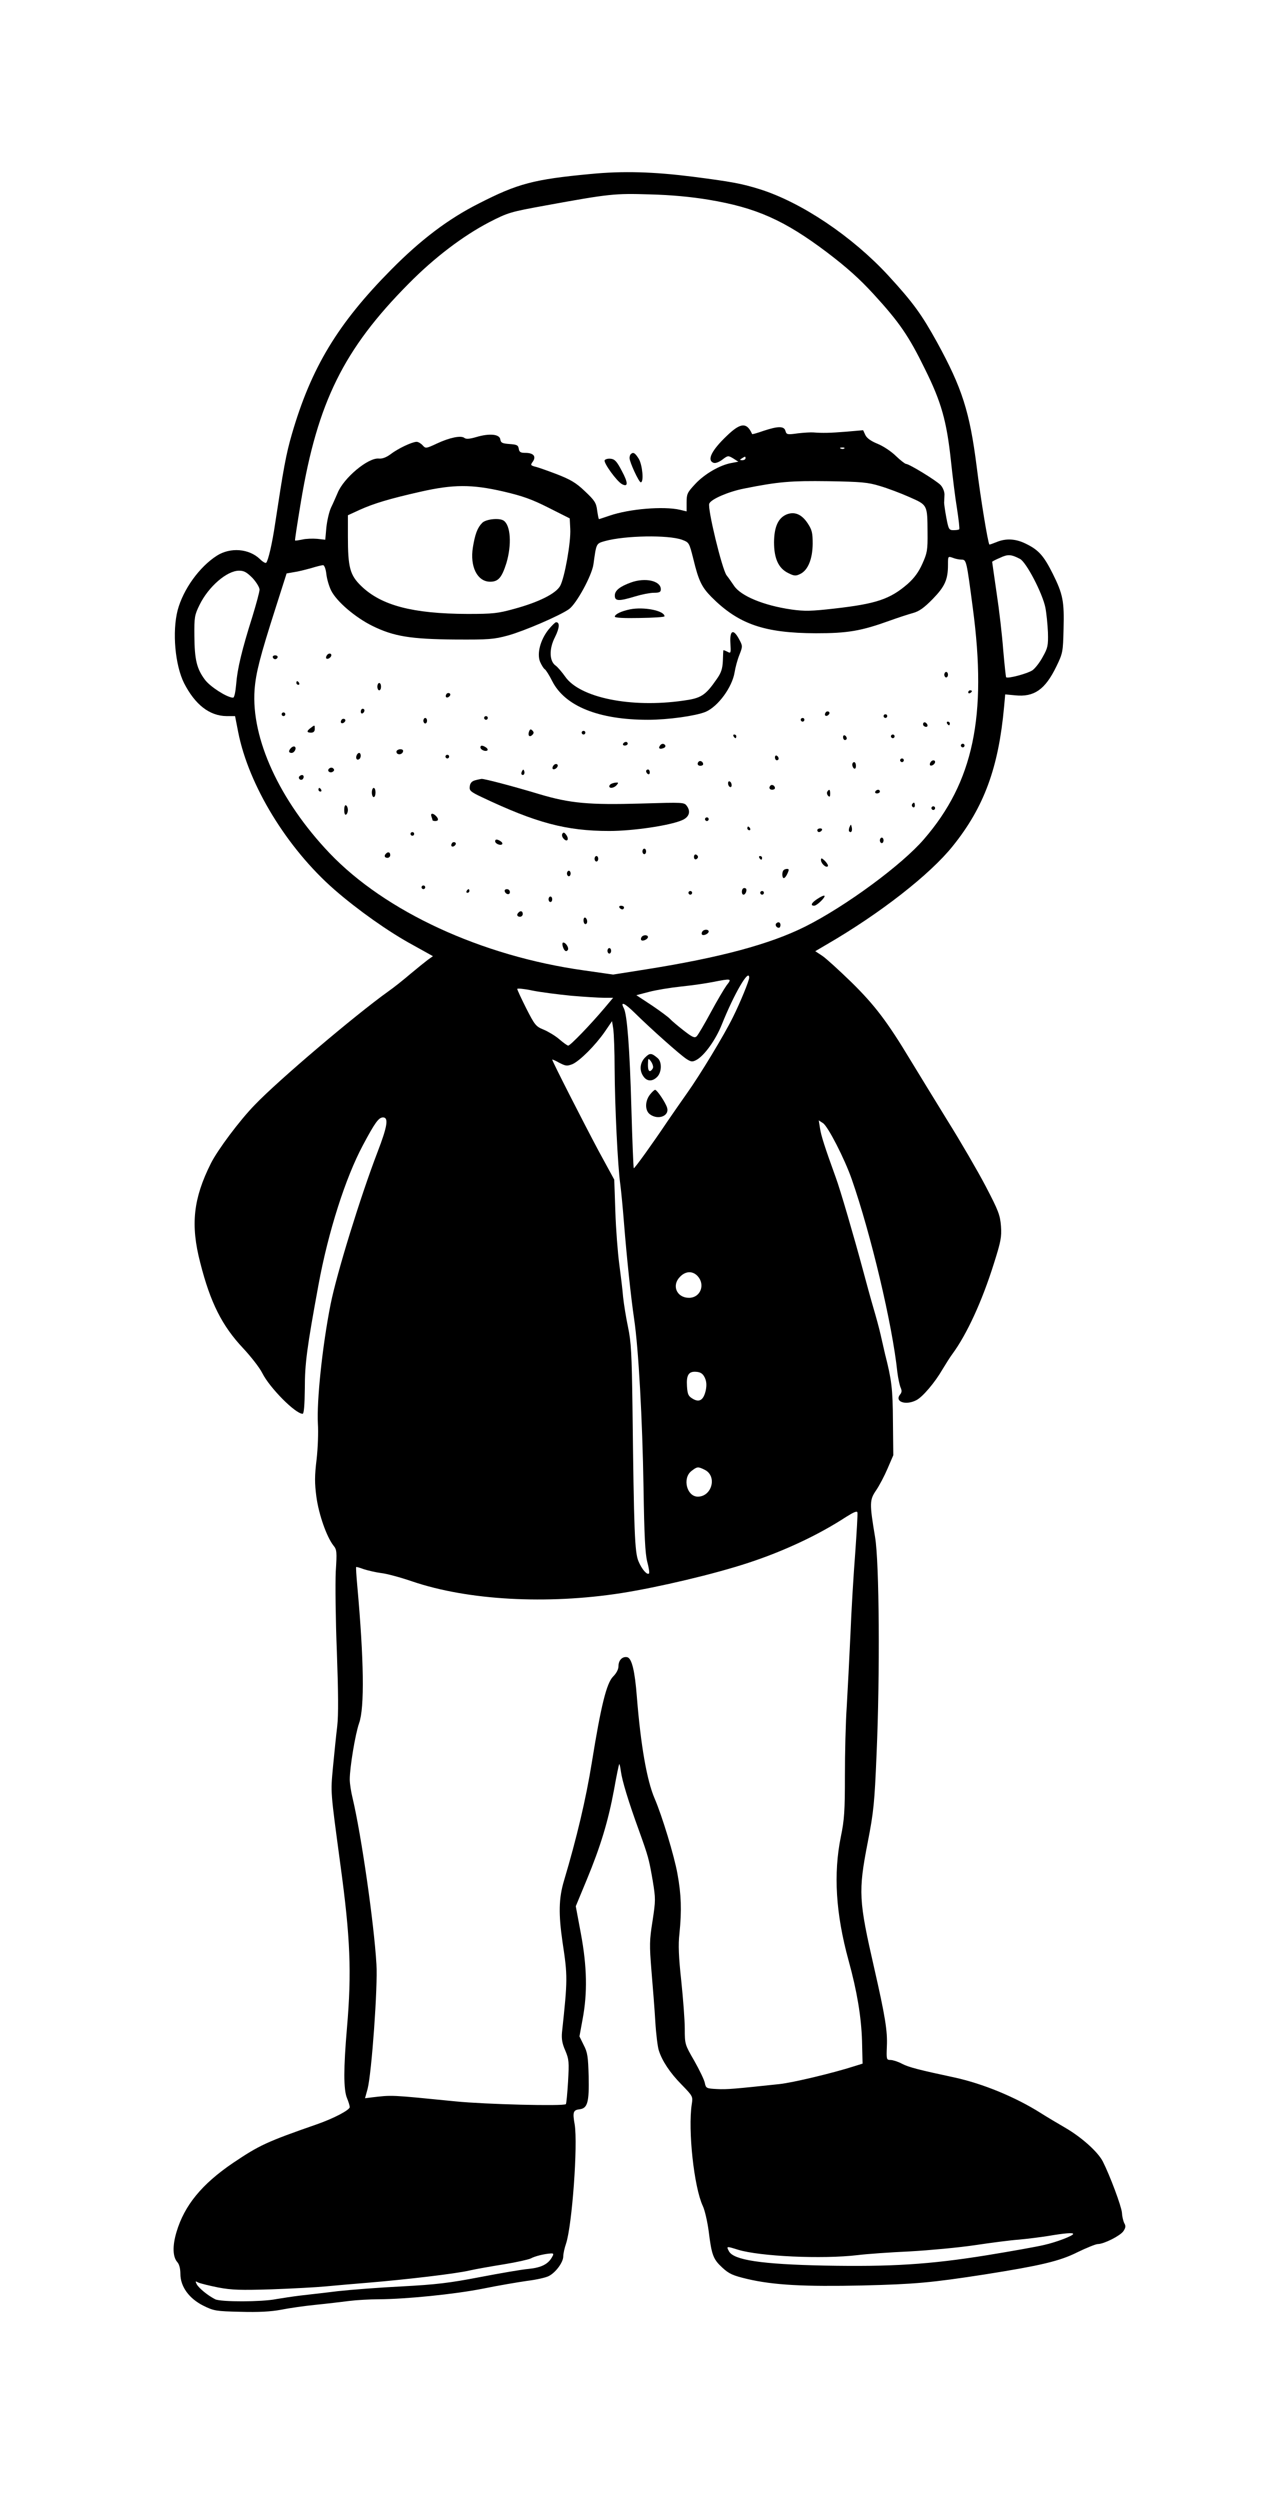<?xml version="1.0" standalone="no"?>
<!DOCTYPE svg PUBLIC "-//W3C//DTD SVG 20010904//EN"
 "http://www.w3.org/TR/2001/REC-SVG-20010904/DTD/svg10.dtd">
<svg version="1.0" xmlns="http://www.w3.org/2000/svg"
 width="697pt" height="1358pt" viewBox="0 0 697 1358"
 preserveAspectRatio="xMidYMid meet">

<g transform="translate(0,1358) scale(0.1,-0.1)"
fill="#000000" stroke="none">
<path d="M3210 12635 c-310 -29 -397 -52 -608 -160 -167 -84 -317 -198 -477
-360 -289 -292 -434 -531 -539 -892 -32 -110 -46 -188 -91 -485 -16 -110 -38
-204 -49 -215 -3 -4 -19 5 -34 20 -59 57 -160 65 -233 19 -96 -61 -184 -184
-214 -297 -30 -117 -14 -298 35 -396 60 -117 138 -178 231 -179 l46 0 17 -87
c57 -289 265 -630 522 -855 126 -110 295 -230 428 -302 l108 -60 -28 -20 c-16
-12 -58 -46 -94 -76 -36 -31 -90 -74 -120 -95 -183 -131 -600 -485 -726 -617
-82 -84 -202 -245 -238 -317 -96 -191 -112 -334 -58 -541 55 -217 119 -343
233 -464 42 -45 89 -105 104 -135 40 -80 180 -221 219 -221 7 0 11 45 12 138
0 135 11 219 75 567 53 286 146 577 240 753 66 124 86 152 110 152 31 0 24
-48 -30 -188 -94 -245 -222 -661 -255 -827 -45 -227 -76 -526 -69 -650 3 -44
0 -130 -7 -192 -11 -90 -11 -130 -1 -205 13 -95 55 -215 92 -263 19 -23 20
-34 13 -142 -3 -65 -1 -261 6 -435 8 -223 9 -344 2 -405 -6 -49 -16 -148 -23
-221 -13 -144 -15 -120 41 -537 53 -389 61 -579 35 -880 -19 -221 -19 -336 0
-382 8 -19 15 -42 15 -49 0 -16 -88 -62 -180 -94 -270 -94 -311 -113 -455
-210 -169 -115 -263 -230 -306 -374 -23 -77 -21 -136 5 -165 10 -11 16 -36 16
-63 0 -69 47 -134 125 -173 57 -28 68 -30 201 -33 98 -3 166 1 220 11 44 9
129 21 189 27 61 6 143 16 183 21 40 5 112 9 160 9 148 1 410 27 567 58 83 17
190 35 239 42 49 6 102 18 117 26 38 19 79 75 79 107 0 15 7 46 15 69 33 99
65 539 47 648 -12 66 -8 78 26 82 44 5 53 38 50 178 -3 108 -6 131 -27 171
l-23 47 17 93 c27 143 24 286 -9 464 l-28 150 60 145 c75 181 116 317 148 489
13 74 26 136 28 138 2 2 6 -16 9 -39 7 -52 41 -164 97 -318 53 -148 55 -156
76 -276 16 -98 16 -107 -1 -219 -17 -106 -17 -131 -6 -269 7 -83 17 -207 21
-276 4 -69 13 -140 19 -158 18 -57 60 -121 124 -186 61 -63 62 -64 55 -107
-21 -140 12 -449 60 -552 11 -23 25 -85 32 -137 16 -129 24 -152 74 -198 37
-34 57 -43 137 -62 141 -33 310 -42 624 -35 286 7 374 15 665 60 303 48 407
72 504 121 50 24 99 44 110 44 33 0 122 45 139 70 12 18 14 28 5 43 -6 12 -12
37 -13 58 -3 35 -65 201 -104 278 -27 52 -114 130 -201 181 -41 24 -102 60
-135 81 -139 88 -315 160 -470 194 -192 41 -247 55 -284 74 -22 12 -51 21 -63
21 -22 0 -23 3 -20 74 4 82 -9 163 -69 426 -84 368 -87 414 -35 682 32 164 37
213 48 478 19 432 15 1045 -8 1180 -31 186 -30 202 6 255 17 25 45 78 62 118
l31 72 -2 185 c-1 177 -7 224 -43 365 -5 22 -16 69 -24 105 -8 36 -26 101 -39
145 -13 44 -39 139 -58 210 -45 168 -123 436 -147 500 -59 163 -79 225 -85
265 l-7 44 23 -15 c27 -17 118 -195 156 -304 104 -298 221 -790 248 -1049 4
-32 12 -69 17 -82 8 -17 8 -27 -2 -39 -32 -39 30 -61 88 -31 34 17 101 96 142
167 18 30 42 68 54 84 78 106 161 285 226 493 37 117 42 142 38 201 -5 61 -13
83 -83 217 -43 82 -137 244 -209 359 -71 116 -161 262 -199 325 -127 211 -195
300 -321 424 -67 65 -138 130 -159 144 l-38 25 63 37 c288 167 561 380 684
534 170 211 249 426 279 758 l6 66 53 -5 c104 -11 164 31 225 157 35 72 36 79
39 204 4 149 -3 188 -59 300 -48 96 -76 128 -143 161 -57 29 -111 32 -163 10
-20 -8 -37 -14 -38 -13 -8 9 -48 253 -69 423 -38 299 -79 427 -216 677 -83
150 -129 214 -263 360 -197 214 -474 400 -702 471 -97 30 -151 40 -360 67
-214 27 -380 32 -555 15z m640 -140 c258 -43 411 -111 643 -286 108 -82 177
-144 254 -228 139 -152 190 -226 278 -406 89 -179 118 -283 141 -498 9 -84 23
-201 33 -260 9 -59 15 -110 12 -112 -2 -3 -16 -5 -31 -5 -24 0 -27 4 -39 68
-7 37 -12 74 -12 82 1 8 1 28 2 44 0 16 -9 38 -21 51 -24 25 -171 115 -188
115 -5 0 -30 19 -55 43 -24 24 -69 54 -99 66 -37 15 -59 31 -67 48 l-12 26
-92 -8 c-87 -7 -128 -8 -179 -4 -13 1 -50 -1 -84 -5 -57 -8 -61 -7 -67 13 -7
27 -39 27 -118 1 -34 -12 -62 -20 -63 -18 -29 65 -62 63 -137 -9 -83 -79 -110
-133 -73 -147 10 -4 29 3 48 17 30 23 32 23 59 7 l28 -18 -37 -7 c-63 -11
-147 -60 -197 -114 -43 -46 -47 -54 -47 -100 l0 -49 -37 9 c-89 20 -273 5
-381 -32 -30 -10 -56 -19 -58 -19 -2 0 -6 21 -10 48 -5 41 -14 54 -67 104 -48
46 -78 63 -152 92 -50 19 -103 38 -118 41 -25 7 -26 9 -12 28 19 28 3 47 -41
47 -26 0 -33 4 -36 23 -3 19 -10 22 -50 25 -39 3 -47 6 -50 25 -4 29 -59 34
-130 13 -37 -11 -56 -12 -65 -5 -18 15 -81 2 -151 -31 -58 -27 -60 -27 -76 -9
-9 10 -24 19 -33 19 -26 -1 -102 -37 -142 -68 -23 -17 -45 -25 -63 -23 -58 6
-191 -105 -224 -187 -9 -20 -24 -56 -35 -78 -11 -23 -22 -72 -26 -109 l-6 -67
-44 5 c-24 2 -61 1 -81 -4 -20 -4 -38 -7 -39 -5 -2 2 13 97 32 212 90 539 232
827 585 1183 140 142 296 260 438 334 103 53 115 56 307 91 345 63 374 66 565
60 117 -3 223 -13 320 -29z m737 -1351 c-3 -3 -12 -4 -19 -1 -8 3 -5 6 6 6 11
1 17 -2 13 -5z m-537 -54 c0 -5 -8 -10 -17 -10 -15 0 -16 2 -3 10 19 12 20 12
20 0z m730 -150 c41 -12 113 -39 160 -60 99 -44 98 -40 99 -192 1 -97 -2 -112
-28 -170 -20 -45 -44 -78 -80 -110 -96 -83 -170 -108 -400 -134 -123 -14 -160
-15 -231 -5 -152 22 -277 74 -313 130 -10 14 -27 40 -40 56 -25 35 -104 362
-94 389 9 24 103 65 189 82 185 37 253 43 458 40 178 -3 215 -6 280 -26z
m-2045 -30 c103 -24 154 -42 245 -88 l115 -58 3 -57 c4 -72 -31 -267 -55 -310
-24 -42 -116 -88 -248 -124 -90 -25 -116 -28 -255 -28 -298 1 -469 46 -578
152 -61 59 -72 101 -72 269 l0 115 63 29 c77 35 164 61 332 99 177 40 277 41
450 1z m970 -262 c39 -15 39 -15 62 -106 28 -116 45 -151 97 -204 148 -149
288 -197 569 -198 172 0 244 12 402 69 44 16 100 34 125 41 33 9 60 28 107 76
66 68 83 105 83 186 0 47 0 47 26 38 14 -6 36 -10 48 -10 26 0 27 -5 61 -264
78 -587 3 -944 -265 -1254 -120 -140 -426 -365 -645 -475 -192 -96 -463 -169
-867 -233 l-177 -28 -161 23 c-555 78 -1077 319 -1380 637 -272 286 -426 623
-407 887 7 92 29 178 115 447 l59 185 40 7 c23 3 65 14 94 22 29 9 58 16 64
16 7 0 15 -21 18 -49 3 -27 15 -67 26 -89 30 -60 131 -146 224 -192 116 -57
206 -72 452 -74 180 -1 208 1 285 22 87 24 282 108 331 143 41 29 125 184 133
244 16 115 14 112 63 126 110 30 342 34 418 7z m1836 -104 c34 -17 122 -186
138 -264 6 -30 12 -91 14 -135 2 -72 -1 -85 -28 -133 -16 -30 -41 -62 -56 -73
-26 -18 -135 -47 -143 -38 -2 2 -9 69 -16 149 -6 80 -22 219 -36 310 -13 91
-24 166 -24 168 0 2 19 12 43 22 42 20 60 19 108 -6z m-4169 -104 c21 -23 38
-51 38 -63 0 -12 -18 -78 -39 -147 -57 -180 -82 -285 -88 -367 -4 -44 -10 -73
-17 -73 -33 1 -124 59 -153 98 -44 59 -56 108 -57 237 -1 102 1 114 28 169 49
100 149 186 215 186 27 0 42 -9 73 -40z m2698 -2171 c0 -16 -49 -136 -88 -214
-48 -98 -181 -317 -248 -411 -31 -44 -79 -113 -107 -154 -81 -121 -181 -260
-184 -256 -2 2 -8 149 -13 327 -9 324 -23 508 -41 542 -21 40 4 29 59 -25 87
-86 250 -231 282 -251 25 -16 32 -16 53 -5 43 23 105 109 138 192 67 167 149
309 149 255z m-123 -42 c-13 -18 -52 -84 -86 -147 -34 -63 -68 -121 -76 -129
-11 -11 -22 -7 -72 32 -32 25 -65 53 -73 62 -8 9 -52 42 -98 73 l-85 56 69 18
c38 10 116 23 174 29 58 6 134 17 170 24 106 21 107 20 77 -18z m-844 -56 c70
-6 150 -11 178 -11 l50 0 -48 -57 c-75 -89 -185 -203 -196 -203 -5 0 -27 16
-49 35 -22 19 -61 42 -85 52 -42 17 -48 25 -94 115 -27 54 -49 101 -49 106 0
4 37 1 83 -9 45 -9 139 -21 210 -28z m236 -394 c1 -203 17 -535 31 -632 5 -38
14 -133 20 -210 15 -187 37 -398 55 -520 24 -162 45 -545 51 -915 4 -263 9
-359 20 -403 9 -33 13 -61 10 -64 -10 -11 -39 22 -57 65 -21 48 -25 159 -33
842 -4 285 -7 349 -24 430 -11 52 -23 127 -27 165 -3 39 -13 120 -21 180 -8
61 -18 188 -21 283 l-6 174 -85 156 c-80 150 -252 487 -252 496 0 2 17 -5 38
-17 35 -18 42 -19 71 -8 40 17 126 103 177 177 l39 57 7 -44 c3 -24 7 -120 7
-212z m451 -1129 c43 -47 15 -118 -47 -118 -67 0 -96 68 -48 115 30 31 68 32
95 3z m39 -552 c9 -20 11 -40 5 -69 -12 -53 -35 -67 -71 -45 -24 14 -28 24
-31 68 -4 62 10 82 52 78 23 -2 35 -11 45 -32z m1 -501 c67 -35 37 -145 -39
-145 -60 0 -85 100 -35 139 32 25 36 25 74 6z m816 -452 c-9 -115 -21 -314
-26 -443 -6 -129 -15 -305 -20 -390 -6 -85 -10 -255 -10 -377 0 -190 -3 -238
-22 -330 -41 -201 -28 -418 42 -673 46 -167 69 -306 73 -437 l3 -123 -45 -14
c-115 -37 -333 -89 -406 -97 -245 -26 -286 -30 -340 -27 -57 3 -60 4 -66 33
-3 17 -29 70 -57 120 -51 88 -52 90 -52 175 0 47 -9 164 -19 260 -14 129 -17
197 -10 255 13 128 10 214 -11 328 -17 95 -83 313 -124 408 -42 98 -75 288
-96 549 -11 145 -28 213 -53 218 -26 5 -47 -17 -47 -48 0 -18 -11 -39 -29 -57
-36 -36 -66 -158 -116 -468 -32 -198 -81 -406 -151 -641 -29 -97 -30 -182 -8
-334 28 -185 28 -202 -3 -491 -3 -34 1 -60 18 -98 20 -48 21 -61 15 -169 -4
-64 -9 -119 -12 -122 -12 -12 -441 -1 -599 15 -363 36 -341 35 -461 21 l-31
-4 14 51 c22 85 56 558 48 677 -13 223 -82 701 -129 900 -9 36 -16 82 -16 104
0 64 30 247 51 306 30 84 26 345 -10 745 -5 55 -8 101 -6 103 1 1 20 -4 41
-12 22 -7 64 -17 94 -21 30 -3 107 -24 171 -46 301 -102 729 -126 1134 -63
203 32 508 104 692 165 189 62 378 150 528 248 43 27 61 35 63 25 2 -8 -4
-107 -12 -221z m1184 -3698 c0 -10 -91 -45 -158 -60 -37 -9 -177 -34 -312 -56
-310 -50 -521 -63 -880 -56 -344 7 -495 30 -520 78 -15 28 -14 28 50 8 118
-36 456 -52 650 -29 47 6 174 15 282 20 108 6 268 21 355 34 87 13 194 27 238
30 44 4 116 13 160 20 88 15 135 19 135 11z m-2830 -124 c-21 -40 -59 -59
-128 -66 -37 -3 -157 -24 -267 -45 -166 -32 -237 -40 -420 -50 -121 -6 -278
-18 -350 -26 -71 -9 -164 -19 -205 -24 -41 -5 -99 -14 -129 -19 -79 -16 -302
-16 -332 -1 -41 21 -88 60 -100 81 -9 18 -8 19 8 10 11 -5 59 -17 109 -27 74
-14 123 -15 289 -10 110 4 243 11 295 16 52 5 156 14 230 20 205 17 477 49
549 66 35 8 120 23 189 34 68 11 134 26 146 32 21 12 74 25 109 27 14 1 16 -3
7 -18z"/>
<path d="M3427 11113 c-4 -3 -7 -13 -7 -21 0 -22 51 -132 61 -132 18 0 9 95
-11 128 -20 32 -30 38 -43 25z"/>
<path d="M3285 11080 c-8 -13 66 -115 94 -130 34 -18 34 7 -1 72 -26 50 -38
64 -60 66 -14 2 -29 -2 -33 -8z"/>
<path d="M4272 10785 c-45 -20 -66 -67 -67 -150 0 -89 24 -142 77 -168 32 -16
41 -17 65 -5 42 20 67 80 68 164 0 60 -4 76 -27 111 -33 50 -72 66 -116 48z"/>
<path d="M2620 10740 c-26 -26 -39 -60 -51 -133 -17 -105 24 -187 94 -187 44
0 63 22 88 101 30 101 23 206 -15 231 -24 16 -96 8 -116 -12z"/>
<path d="M3428 10416 c-61 -22 -88 -44 -88 -71 0 -31 21 -32 110 -5 36 11 82
20 103 20 30 0 37 4 37 19 0 46 -84 65 -162 37z"/>
<path d="M3423 10270 c-49 -10 -83 -27 -83 -40 0 -6 53 -9 135 -7 74 1 135 5
135 9 0 31 -113 53 -187 38z"/>
<path d="M2979 10159 c-44 -56 -63 -130 -45 -174 8 -18 19 -36 25 -40 6 -3 25
-33 41 -65 69 -136 252 -210 520 -210 110 0 259 21 313 43 68 29 145 134 158
216 4 25 15 67 26 94 18 46 18 48 -2 85 -31 58 -51 49 -47 -21 3 -56 3 -58
-17 -47 -12 6 -21 9 -21 8 -1 -2 -2 -28 -3 -58 -2 -43 -9 -65 -34 -100 -61
-88 -84 -103 -181 -116 -285 -41 -563 16 -642 131 -17 24 -40 51 -51 59 -35
24 -37 91 -4 155 25 50 27 81 6 81 -5 0 -24 -19 -42 -41z"/>
<path d="M1775 10019 c-4 -6 -5 -13 -2 -16 7 -7 27 6 27 18 0 12 -17 12 -25
-2z"/>
<path d="M1482 10009 c2 -6 8 -10 13 -10 5 0 11 4 13 10 2 6 -4 11 -13 11 -9
0 -15 -5 -13 -11z"/>
<path d="M5130 9915 c0 -8 5 -15 10 -15 6 0 10 7 10 15 0 8 -4 15 -10 15 -5 0
-10 -7 -10 -15z"/>
<path d="M1610 9870 c0 -5 5 -10 11 -10 5 0 7 5 4 10 -3 6 -8 10 -11 10 -2 0
-4 -4 -4 -10z"/>
<path d="M2050 9850 c0 -11 5 -20 10 -20 6 0 10 9 10 20 0 11 -4 20 -10 20 -5
0 -10 -9 -10 -20z"/>
<path d="M5260 9819 c0 -5 5 -7 10 -4 6 3 10 8 10 11 0 2 -4 4 -10 4 -5 0 -10
-5 -10 -11z"/>
<path d="M2425 9809 c-10 -15 3 -25 16 -12 7 7 7 13 1 17 -6 3 -14 1 -17 -5z"/>
<path d="M1960 9714 c0 -8 5 -12 10 -9 6 3 10 10 10 16 0 5 -4 9 -10 9 -5 0
-10 -7 -10 -16z"/>
<path d="M4485 9709 c-10 -15 3 -25 16 -12 7 7 7 13 1 17 -6 3 -14 1 -17 -5z"/>
<path d="M1530 9700 c0 -5 5 -10 10 -10 6 0 10 5 10 10 0 6 -4 10 -10 10 -5 0
-10 -4 -10 -10z"/>
<path d="M4800 9690 c0 -5 5 -10 10 -10 6 0 10 5 10 10 0 6 -4 10 -10 10 -5 0
-10 -4 -10 -10z"/>
<path d="M2630 9680 c0 -5 5 -10 10 -10 6 0 10 5 10 10 0 6 -4 10 -10 10 -5 0
-10 -4 -10 -10z"/>
<path d="M1855 9669 c-10 -15 3 -25 16 -12 7 7 7 13 1 17 -6 3 -14 1 -17 -5z"/>
<path d="M2300 9665 c0 -8 5 -15 10 -15 6 0 10 7 10 15 0 8 -4 15 -10 15 -5 0
-10 -7 -10 -15z"/>
<path d="M4350 9670 c0 -5 5 -10 10 -10 6 0 10 5 10 10 0 6 -4 10 -10 10 -5 0
-10 -4 -10 -10z"/>
<path d="M5016 9652 c-3 -6 -1 -14 5 -17 15 -10 25 3 12 16 -7 7 -13 7 -17 1z"/>
<path d="M5145 9650 c3 -5 8 -10 11 -10 2 0 4 5 4 10 0 6 -5 10 -11 10 -5 0
-7 -4 -4 -10z"/>
<path d="M1688 9626 c-23 -17 -23 -26 2 -26 13 0 20 7 20 20 0 23 0 23 -22 6z"/>
<path d="M2874 9606 c-8 -22 3 -33 18 -18 9 9 9 15 0 24 -9 9 -13 7 -18 -6z"/>
<path d="M3160 9600 c0 -5 5 -10 10 -10 6 0 10 5 10 10 0 6 -4 10 -10 10 -5 0
-10 -4 -10 -10z"/>
<path d="M3985 9580 c3 -5 8 -10 11 -10 2 0 4 5 4 10 0 6 -5 10 -11 10 -5 0
-7 -4 -4 -10z"/>
<path d="M4580 9576 c0 -9 5 -16 10 -16 6 0 10 4 10 9 0 6 -4 13 -10 16 -5 3
-10 -1 -10 -9z"/>
<path d="M4840 9580 c0 -5 5 -10 10 -10 6 0 10 5 10 10 0 6 -4 10 -10 10 -5 0
-10 -4 -10 -10z"/>
<path d="M3385 9540 c-3 -5 1 -10 9 -10 9 0 16 5 16 10 0 6 -4 10 -9 10 -6 0
-13 -4 -16 -10z"/>
<path d="M3585 9529 c-10 -14 -1 -21 19 -13 9 3 13 10 10 15 -7 12 -21 11 -29
-2z"/>
<path d="M5220 9530 c0 -5 5 -10 10 -10 6 0 10 5 10 10 0 6 -4 10 -10 10 -5 0
-10 -4 -10 -10z"/>
<path d="M1582 9518 c-16 -16 -15 -28 2 -28 16 0 29 27 17 34 -4 3 -13 0 -19
-6z"/>
<path d="M2610 9520 c0 -13 28 -25 38 -16 3 4 0 11 -8 16 -20 13 -30 12 -30 0z"/>
<path d="M2155 9501 c-3 -5 -1 -12 5 -16 12 -7 30 2 30 16 0 12 -27 12 -35 0z"/>
<path d="M1937 9476 c-6 -16 2 -28 14 -20 12 7 11 34 0 34 -5 0 -11 -6 -14
-14z"/>
<path d="M2420 9470 c0 -5 5 -10 10 -10 6 0 10 5 10 10 0 6 -4 10 -10 10 -5 0
-10 -4 -10 -10z"/>
<path d="M4210 9466 c0 -9 5 -16 10 -16 6 0 10 4 10 9 0 6 -4 13 -10 16 -5 3
-10 -1 -10 -9z"/>
<path d="M4890 9450 c0 -5 5 -10 10 -10 6 0 10 5 10 10 0 6 -4 10 -10 10 -5 0
-10 -4 -10 -10z"/>
<path d="M3796 9443 c-11 -11 -6 -23 9 -23 8 0 15 4 15 9 0 13 -16 22 -24 14z"/>
<path d="M5055 9439 c-4 -6 -5 -13 -2 -16 7 -7 27 6 27 18 0 12 -17 12 -25 -2z"/>
<path d="M4630 9426 c0 -8 5 -18 10 -21 6 -3 10 3 10 14 0 12 -4 21 -10 21 -5
0 -10 -6 -10 -14z"/>
<path d="M3005 9419 c-4 -6 -5 -13 -2 -16 7 -7 27 6 27 18 0 12 -17 12 -25 -2z"/>
<path d="M1787 9404 c-11 -11 3 -24 18 -18 8 4 12 10 9 15 -6 11 -18 12 -27 3z"/>
<path d="M2836 9391 c-4 -7 -5 -15 -2 -18 9 -9 19 4 14 18 -4 11 -6 11 -12 0z"/>
<path d="M3510 9391 c0 -6 5 -13 10 -16 6 -3 10 1 10 9 0 9 -4 16 -10 16 -5 0
-10 -4 -10 -9z"/>
<path d="M1625 9361 c-6 -11 9 -23 19 -14 9 9 7 23 -3 23 -6 0 -12 -4 -16 -9z"/>
<path d="M2580 9341 c-17 -5 -26 -15 -28 -33 -3 -23 4 -29 65 -58 295 -140
459 -184 693 -184 128 0 326 29 394 58 39 16 50 46 28 77 -15 21 -16 21 -251
14 -279 -8 -384 1 -551 51 -146 44 -299 84 -314 83 -6 -1 -22 -4 -36 -8z"/>
<path d="M3957 9333 c-3 -5 -2 -15 2 -22 5 -7 11 -9 14 -4 3 5 2 15 -2 22 -5
7 -11 9 -14 4z"/>
<path d="M3323 9323 c-7 -2 -13 -9 -13 -14 0 -14 26 -10 40 6 10 12 10 15 -1
14 -8 0 -20 -3 -26 -6z"/>
<path d="M4186 9313 c-11 -11 -6 -23 9 -23 8 0 15 4 15 9 0 13 -16 22 -24 14z"/>
<path d="M1730 9290 c0 -5 5 -10 11 -10 5 0 7 5 4 10 -3 6 -8 10 -11 10 -2 0
-4 -4 -4 -10z"/>
<path d="M2020 9275 c0 -14 5 -25 10 -25 6 0 10 11 10 25 0 14 -4 25 -10 25
-5 0 -10 -11 -10 -25z"/>
<path d="M4494 9279 c-3 -6 -1 -16 5 -22 8 -8 11 -5 11 11 0 24 -5 28 -16 11z"/>
<path d="M4755 9280 c-3 -5 1 -10 9 -10 9 0 16 5 16 10 0 6 -4 10 -9 10 -6 0
-13 -4 -16 -10z"/>
<path d="M4955 9211 c-3 -5 -1 -12 5 -16 5 -3 10 1 10 9 0 18 -6 21 -15 7z"/>
<path d="M1870 9180 c0 -18 4 -29 10 -25 6 3 10 15 10 25 0 10 -4 22 -10 25
-6 4 -10 -7 -10 -25z"/>
<path d="M5060 9190 c0 -5 5 -10 10 -10 6 0 10 5 10 10 0 6 -4 10 -10 10 -5 0
-10 -4 -10 -10z"/>
<path d="M2344 9144 c3 -9 6 -18 6 -20 0 -2 7 -4 15 -4 18 0 19 12 3 28 -17
17 -31 15 -24 -4z"/>
<path d="M3830 9130 c0 -5 5 -10 10 -10 6 0 10 5 10 10 0 6 -4 10 -10 10 -5 0
-10 -4 -10 -10z"/>
<path d="M4615 9087 c-4 -10 -5 -21 -1 -24 10 -10 18 4 13 24 -4 17 -4 17 -12
0z"/>
<path d="M4060 9080 c0 -5 5 -10 11 -10 5 0 7 5 4 10 -3 6 -8 10 -11 10 -2 0
-4 -4 -4 -10z"/>
<path d="M4440 9070 c0 -5 4 -10 9 -10 6 0 13 5 16 10 3 6 -1 10 -9 10 -9 0
-16 -4 -16 -10z"/>
<path d="M2230 9050 c0 -5 5 -10 10 -10 6 0 10 5 10 10 0 6 -4 10 -10 10 -5 0
-10 -4 -10 -10z"/>
<path d="M3055 9051 c-4 -8 -1 -19 8 -28 19 -20 30 -1 13 22 -10 14 -15 15
-21 6z"/>
<path d="M4780 9015 c0 -8 5 -15 10 -15 6 0 10 7 10 15 0 8 -4 15 -10 15 -5 0
-10 -7 -10 -15z"/>
<path d="M2690 9010 c0 -13 28 -25 38 -16 3 4 0 11 -8 16 -20 13 -30 12 -30 0z"/>
<path d="M2455 8999 c-10 -15 3 -25 16 -12 7 7 7 13 1 17 -6 3 -14 1 -17 -5z"/>
<path d="M3490 8955 c0 -8 5 -15 10 -15 6 0 10 7 10 15 0 8 -4 15 -10 15 -5 0
-10 -7 -10 -15z"/>
<path d="M2097 8943 c-12 -11 -8 -23 8 -23 8 0 15 7 15 15 0 16 -12 20 -23 8z"/>
<path d="M3770 8925 c0 -9 5 -15 11 -13 6 2 11 8 11 13 0 5 -5 11 -11 13 -6 2
-11 -4 -11 -13z"/>
<path d="M3230 8915 c0 -8 5 -15 10 -15 6 0 10 7 10 15 0 8 -4 15 -10 15 -5 0
-10 -7 -10 -15z"/>
<path d="M4125 8920 c3 -5 8 -10 11 -10 2 0 4 5 4 10 0 6 -5 10 -11 10 -5 0
-7 -4 -4 -10z"/>
<path d="M4460 8908 c0 -18 27 -44 37 -34 4 4 -3 16 -15 29 -18 17 -22 18 -22
5z"/>
<path d="M4257 8853 c-10 -9 -9 -43 1 -43 5 0 14 11 20 25 9 20 9 25 -2 25 -7
0 -16 -3 -19 -7z"/>
<path d="M3080 8835 c0 -8 5 -15 10 -15 6 0 10 7 10 15 0 8 -4 15 -10 15 -5 0
-10 -7 -10 -15z"/>
<path d="M2290 8760 c0 -5 5 -10 10 -10 6 0 10 5 10 10 0 6 -4 10 -10 10 -5 0
-10 -4 -10 -10z"/>
<path d="M4036 8753 c-9 -9 -7 -33 3 -33 12 0 22 28 12 34 -5 3 -11 3 -15 -1z"/>
<path d="M2535 8740 c-3 -5 -1 -10 4 -10 6 0 11 5 11 10 0 6 -2 10 -4 10 -3 0
-8 -4 -11 -10z"/>
<path d="M2742 8738 c6 -18 28 -21 28 -4 0 9 -7 16 -16 16 -9 0 -14 -5 -12
-12z"/>
<path d="M3740 8730 c0 -5 5 -10 10 -10 6 0 10 5 10 10 0 6 -4 10 -10 10 -5 0
-10 -4 -10 -10z"/>
<path d="M4130 8730 c0 -5 5 -10 10 -10 6 0 10 5 10 10 0 6 -4 10 -10 10 -5 0
-10 -4 -10 -10z"/>
<path d="M4442 8698 c-33 -21 -42 -38 -19 -38 15 0 63 47 56 54 -3 3 -19 -4
-37 -16z"/>
<path d="M2980 8695 c0 -8 5 -15 10 -15 6 0 10 7 10 15 0 8 -4 15 -10 15 -5 0
-10 -7 -10 -15z"/>
<path d="M3365 8650 c3 -5 10 -10 16 -10 5 0 9 5 9 10 0 6 -7 10 -16 10 -8 0
-12 -4 -9 -10z"/>
<path d="M2817 8623 c-12 -11 -8 -23 8 -23 8 0 15 7 15 15 0 16 -12 20 -23 8z"/>
<path d="M3170 8581 c0 -12 5 -21 10 -21 6 0 10 6 10 14 0 8 -4 18 -10 21 -5
3 -10 -3 -10 -14z"/>
<path d="M4217 8564 c-8 -8 1 -24 14 -24 5 0 9 7 9 15 0 15 -12 20 -23 9z"/>
<path d="M3815 8519 c-4 -6 -4 -13 -1 -16 8 -8 36 5 36 17 0 13 -27 13 -35 -1z"/>
<path d="M3485 8489 c-4 -6 -4 -13 -1 -16 8 -8 36 5 36 17 0 13 -27 13 -35 -1z"/>
<path d="M3057 8440 c7 -25 19 -34 28 -20 7 11 -11 40 -25 40 -5 0 -6 -9 -3
-20z"/>
<path d="M3300 8415 c0 -8 5 -15 10 -15 6 0 10 7 10 15 0 8 -4 15 -10 15 -5 0
-10 -7 -10 -15z"/>
<path d="M3505 7836 c-29 -29 -33 -71 -9 -104 19 -27 48 -28 74 -2 25 25 27
81 3 102 -34 29 -43 29 -68 4z m43 -55 c-2 -8 -9 -16 -15 -19 -9 -2 -13 8 -13
35 1 36 1 37 16 18 8 -11 13 -26 12 -34z"/>
<path d="M3531 7634 c-28 -36 -28 -88 1 -108 45 -32 106 -7 92 37 -9 29 -55
97 -65 97 -4 0 -17 -12 -28 -26z"/>
</g>
</svg>
